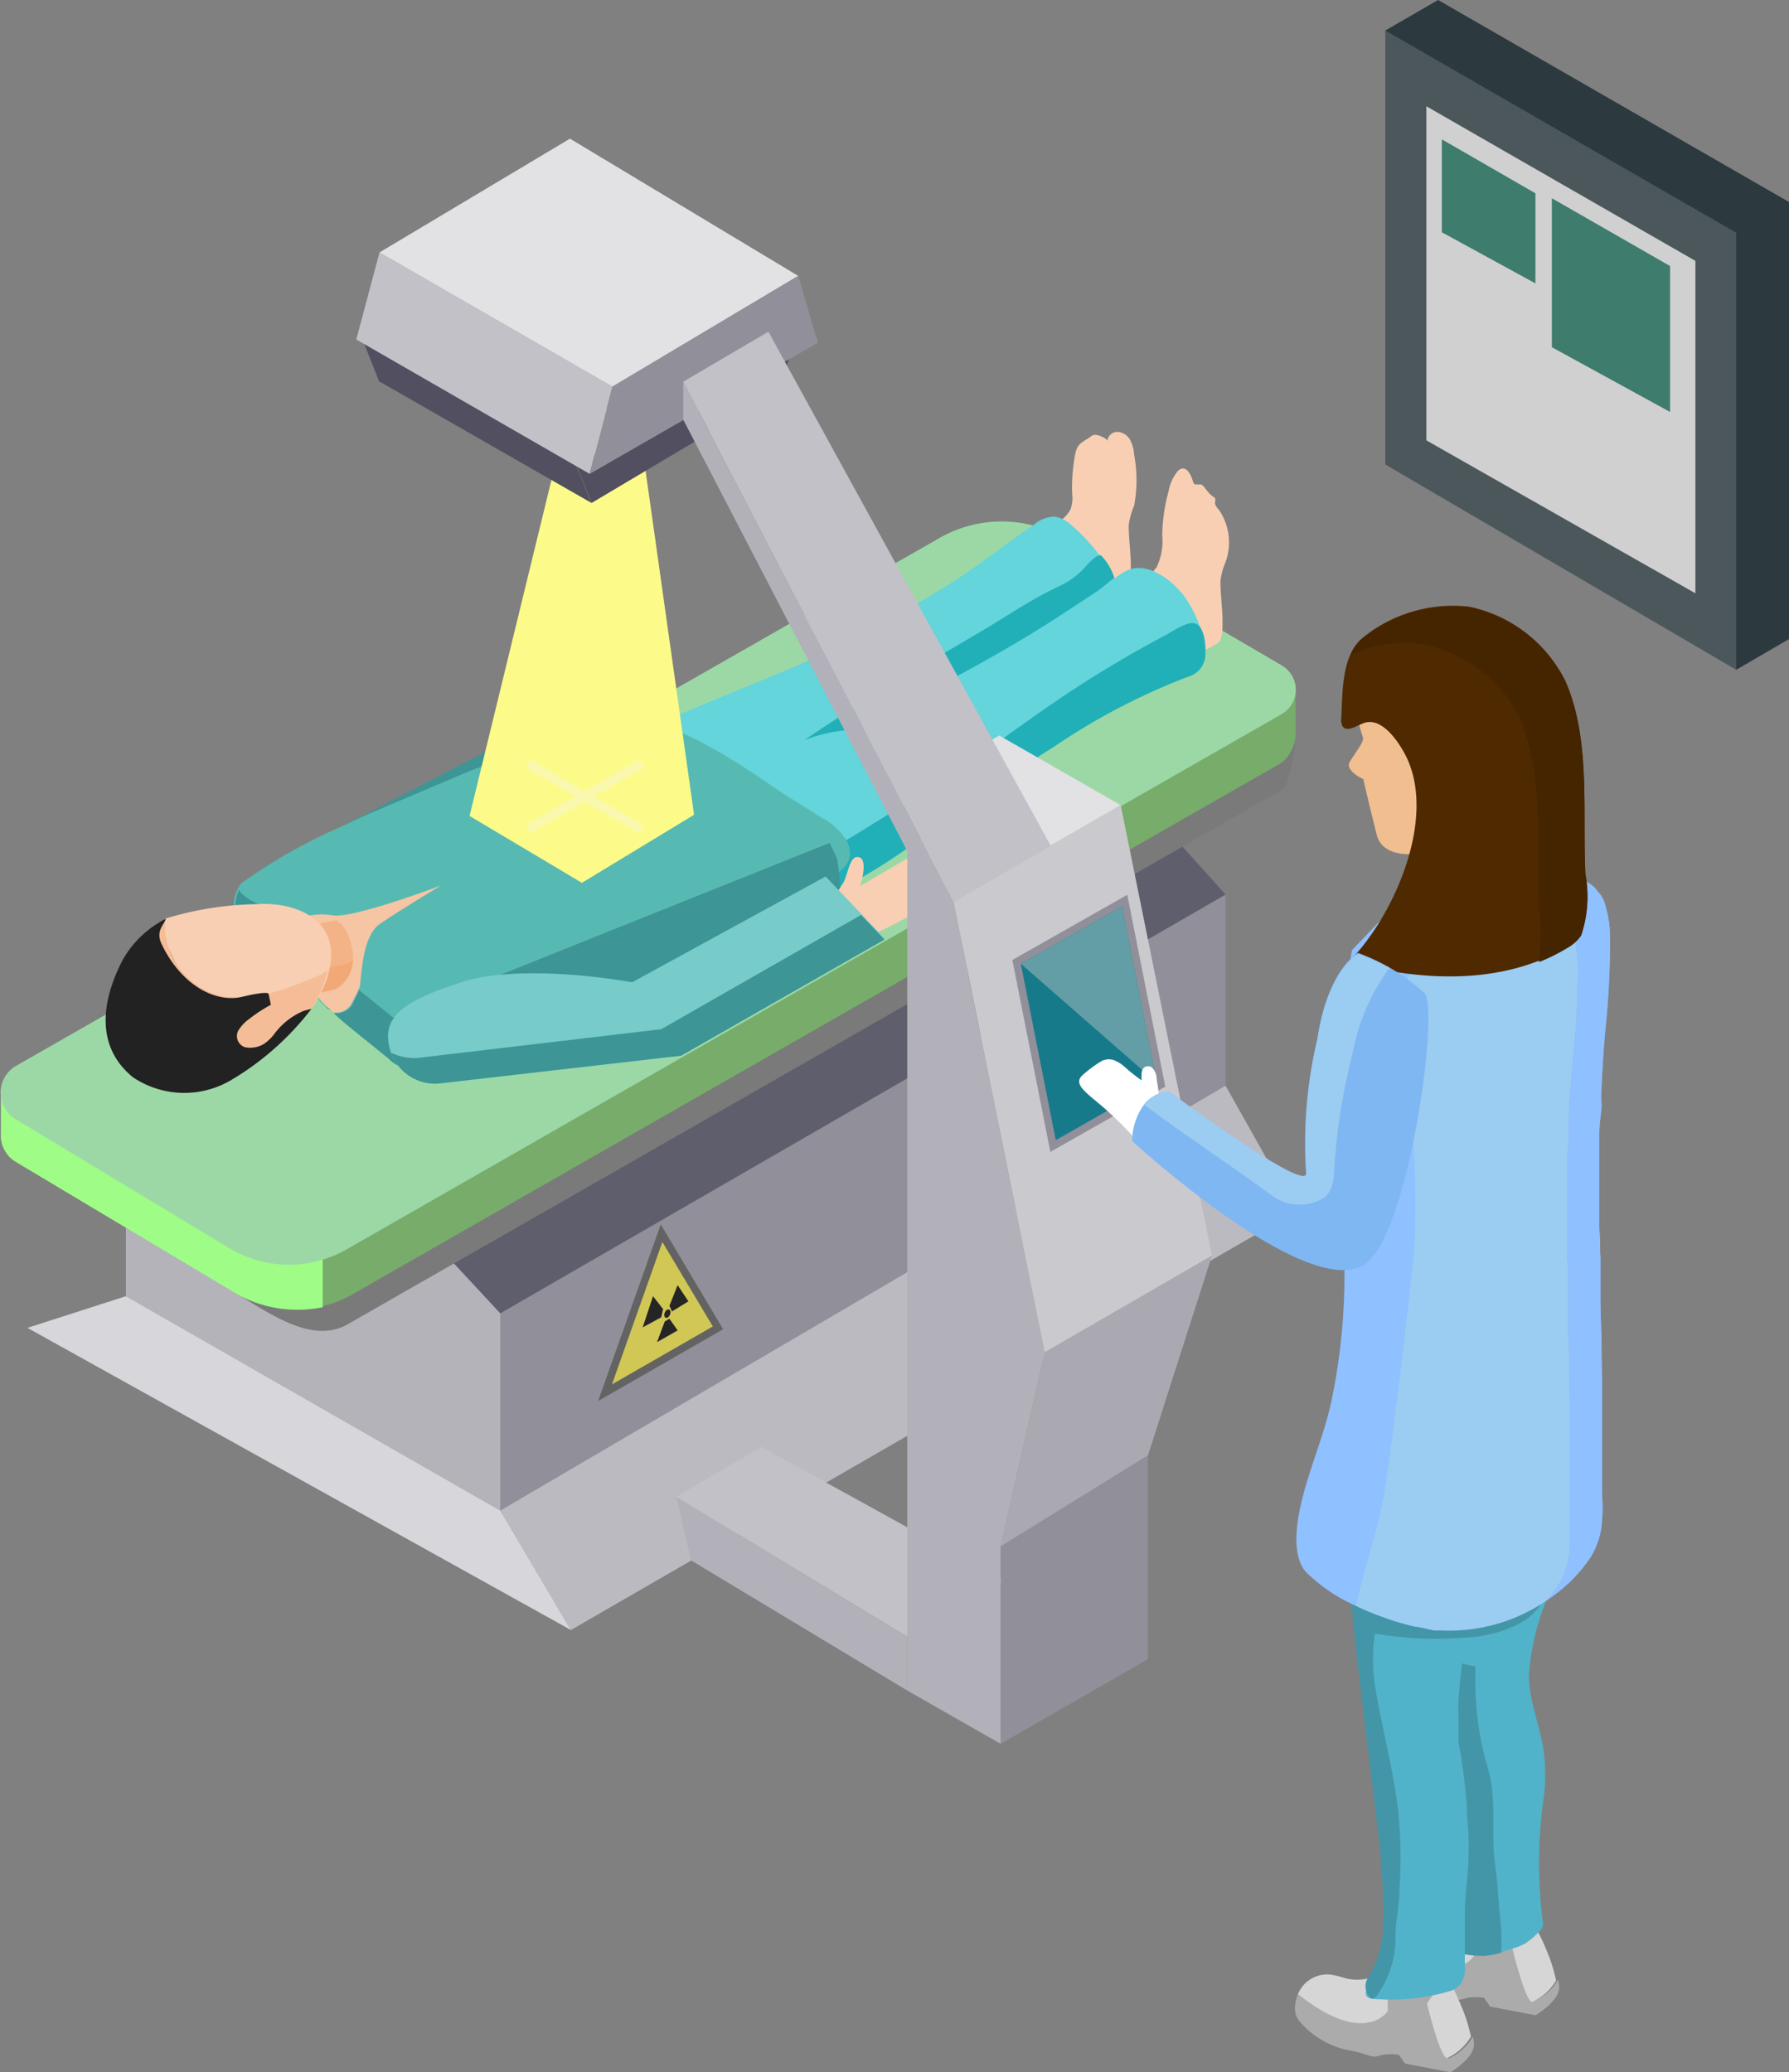 <svg xmlns="http://www.w3.org/2000/svg" viewBox="-0.039 0 76.269 88.33"><rect x="-0.039" y="0" width="76.269" height="88.33" fill="#808080" stroke="none"/><title>Depositphotos_113867976_04</title><g data-name="Layer 2"><g data-name="Layer 1" style="isolation:isolate"><path fill="#2c393f" d="M76.23 27.24V8.61L61.27 0l-2.25 1.3 14.96 27.25 2.25-1.31z"/><path fill="#4c575c" d="M73.98 28.55V9.92L59.02 1.3v18.5l14.96 8.75z"/><path fill="#d0d0d0" d="M72.24 11.12L60.77 4.53v14.24l11.47 6.52V11.12z"/><path fill="#3e7c6d" d="M71.16 11.34l-5.04-2.89v6.35l5.04 2.76v-6.22z"/><path fill="#3e7c6d" d="M65.42 8.24l-3.99-2.3V9.9l3.99 2.18V8.24z"/><path d="M58.8 83.14a.87.87 0 0 0 .17.6A3.72 3.72 0 0 0 61.29 85c.86.2.75.32 1.22.16a2.21 2.21 0 0 1 .72 0l.26.37 1.94.37s1-.6 1-1.17c0-.12 0-.23-.05-.34a2.29 2.29 0 0 1-1 .91c-.26.09-.76-1.87-.86-2.26a.52.52 0 0 0 0-.07s.44-.8 1-.89l-.11-.19H64.3a7 7 0 0 0-1.84.07 2.1 2.1 0 0 1-1.54-.08 4.07 4.07 0 0 0-.59-.14 1.34 1.34 0 0 0-1.33.89 1.47 1.47 0 0 0-.2.51z" fill="#ababab"/><path d="M64.44 83a.52.52 0 0 1 0 .07c.1.4.6 2.35.86 2.26a2.29 2.29 0 0 0 1-.91 6.73 6.73 0 0 0-.42-1.32 9.13 9.13 0 0 0-.48-1c-.51.09-.96.9-.96.9z" fill="#d6d6d6"/><path d="M62.53 81.71h-.05a2.1 2.1 0 0 1-1.6.2 4.07 4.07 0 0 0-.59-.14 1.34 1.34 0 0 0-1.33.89c2.84 2.27 3.82.73 3.82.73a1.58 1.58 0 0 0 0-.26 2.18 2.18 0 0 0 0-.27 1.85 1.85 0 0 0-.25-1.15z" fill="#d6d6d6"/><path d="M61.29 81.27c0 .15.11.29.15.43.1.33.06.68.13 1a.64.64 0 0 0 0 .12.5.5 0 0 0 .14.26.7.7 0 0 0 .29.11 4.53 4.53 0 0 0 1.26.16 3.1 3.1 0 0 0 .71-.14l.5-.16a2.67 2.67 0 0 0 .5-.2 3 3 0 0 0 .62-.53.47.47 0 0 0 .14-.21.57.57 0 0 0 0-.23 19.56 19.56 0 0 1 .06-5.38 8 8 0 0 0 0-1.7c-.12-1.11-.64-2.24-.65-3.36a10.27 10.27 0 0 1 1-3.79 26.15 26.15 0 0 0 1.4-4.56 6.83 6.83 0 0 0 .18-.9c0-.23-.14-2.14.1-2.17a5.92 5.92 0 0 1-.66 0 6.68 6.68 0 0 1-5.84-3v22.77a2.47 2.47 0 0 1 0 .54 2 2 0 0 0-.03.94z" fill="#51b3c9"/><path d="M61.56 82.23v.49a.64.64 0 0 0 0 .12.5.5 0 0 0 .14.26.7.7 0 0 0 .29.11 4.53 4.53 0 0 0 1.26.16 3.1 3.1 0 0 0 .71-.14 9.37 9.37 0 0 0-.06-1.64c-.06-.71-.11-1.43-.2-2.13-.18-1.35.08-2.68-.28-4a12.85 12.85 0 0 1-.56-3.77v-.66a4.67 4.67 0 0 1-.6-.14l-.11.28A2.82 2.82 0 0 0 62 72a5.56 5.56 0 0 0 0 .9v2.3a3.92 3.92 0 0 1-.06 1c-.09.36-.15.72-.21 1.08a27.54 27.54 0 0 0-.17 4.95z" fill="#4396a8"/><path d="M55.17 85.53a.87.87 0 0 0 .17.6 3.72 3.72 0 0 0 2.32 1.3c.86.2.75.32 1.22.16a2.21 2.21 0 0 1 .72 0l.26.37 1.94.37s1-.6 1-1.17c0-.12 0-.23-.05-.34a2.29 2.29 0 0 1-1 .91c-.26.09-.76-1.87-.86-2.26a.5.5 0 0 0 0-.07s.44-.8 1-.89l-.11-.19h-1.11a7 7 0 0 0-1.84.07 2.1 2.1 0 0 1-1.54-.08 4.09 4.09 0 0 0-.59-.14 1.34 1.34 0 0 0-1.4.83 1.47 1.47 0 0 0-.13.53z" fill="#ababab"/><path d="M58.9 84.11h-.05a2.1 2.1 0 0 1-1.59.2 4.09 4.09 0 0 0-.59-.14 1.34 1.34 0 0 0-1.37.83c2.84 2.27 3.82.73 3.82.73a1.59 1.59 0 0 0 0-.26 2.18 2.18 0 0 0 0-.27 1.85 1.85 0 0 0-.22-1.09z" fill="#d6d6d6"/><path d="M60.81 85.39a.5.5 0 0 1 0 .07c.1.4.6 2.35.86 2.26a2.29 2.29 0 0 0 1-.91 6.74 6.74 0 0 0-.42-1.32 9.09 9.09 0 0 0-.48-1c-.51.1-.96.9-.96.9z" fill="#d6d6d6"/><path d="M62.49 76.94c0 .48.07 1 .08 1.44s0 1.13-.06 1.69-.11 1.2-.1 1.79v1.85a1.3 1.3 0 0 1-.18.86 1 1 0 0 1-.39.28 8.56 8.56 0 0 1-3 .37c-.14 0-.57 0-.63-.16a.27.27 0 0 1 0-.22c.25-.44.52-.86.77-1.29a2.44 2.44 0 0 0 .14-1.28q0-1.69-.12-3.38c0-.56-.08-1.12-.14-1.67-.12-1-.33-2.07-.46-3.11s0-1.92-.11-2.88l-.41-4.13a13.28 13.28 0 0 1 0-3.76 11.82 11.82 0 0 0-.12-4.48 5.31 5.31 0 0 0-.21-.81h6.27l-.07 3.07A52 52 0 0 1 63 67c-.13.94-.43 1.8-.56 2.75l-.1.73c-.08.68-.16 1.36-.2 2a7.32 7.32 0 0 0 0 .78v1c.18.96.28 1.82.35 2.68z" fill="#51b3c9"/><path d="M57.45 66.61c-.08-1.63-.08-3.26-.07-4.89 0-.94-.1-1.9 0-2.83.08-1.31 2.84-.89 3.62-.89h2.84v1.18h-4.72s-.35 2.22-.38 2.48a20.21 20.21 0 0 0-.18 2.92c0 .45-.09 1 .44 1.25a1.79 1.79 0 0 0 .74.06 36.1 36.1 0 0 1 4.71.15 1.78 1.78 0 0 1 1.44.57 1.21 1.21 0 0 1 .15.78 2.49 2.49 0 0 1-1.33 1.83 5.57 5.57 0 0 1-2.26.58 15.08 15.08 0 0 1-3.87-.17 7.4 7.4 0 0 0 0 2.23c.28 1.67.71 3.3.95 5a19.11 19.11 0 0 1 .09 3.69c0 .64-.14 1.27-.17 1.9a4.19 4.19 0 0 1-.77 2.59c-.13.16-.28.24-.39 0a.68.68 0 0 1-.07-.62 2.65 2.65 0 0 1 .21-.38 4.25 4.25 0 0 0 .49-2.04 17.49 17.49 0 0 0-.09-2.53c0-.56-.1-1.12-.16-1.68-.16-1.43-.35-2.84-.52-4.28-.25-2.14-.53-4.28-.67-6.44q-.01-.21-.03-.46z" fill="#4396a8"/><path d="M55.63 67a7 7 0 0 0 2.14 1.45 10.53 10.53 0 0 0 1.19.49c.15.06.31.11.46.16l.52.15.37.09h.06l.4.09.32.05h.36A7.34 7.34 0 0 0 66.2 68a6.28 6.28 0 0 0 1.56-1.66 3.23 3.23 0 0 0 .49-1.66v-5.42c0-1.87-.06-3.68-.11-4.89v-.84c0-.67-.06-1.34-.07-2v-1.16c0-.85 0-1.71.09-2.57v-3.58C68 43 68 41.92 68 40.83v-.81a7 7 0 0 1 .22-1.02 1.88 1.88 0 0 0 0-.38 1.12 1.12 0 0 0-.25-.76 1.25 1.25 0 0 0-.34-.26 5.09 5.09 0 0 0-3.19-.71l-3.84.47-3 3.14-1.08 5.9a22.78 22.78 0 0 0 .08 3.6 22.61 22.61 0 0 1 .62 2.5v.13a26 26 0 0 1-.48 7c-.3 1.49-.93 2.87-1.28 4.33-.21.86-.46 2.33.17 3.04z" fill="#8fc0ff"/><path d="M59.81 38.19l.82-.86 3.85-.48h.54c.41.33 1.17 1.26-1 1.8a6.08 6.08 0 0 1-4.21-.46z" fill="#c2d6ef"/><path d="M64.39 35.3l.11 1.76s-.3.62-1.94.72-1.92-.46-1.92-.46l-.11-1.72z" fill="#c7ab9f"/><path d="M64.49 37.06s-.3.62-1.94.72a5.53 5.53 0 0 1-.62 0L61.79 36l2.63-.21z" fill="#dbbaa4"/><path d="M61.83 36.09s-2.8 1-3.18-.52-.57-2.36-.57-2.36-.81-.36-.57-.75.59-.82.56-1-.44-1.08-.06-1.62a15.68 15.68 0 0 1 2.5-1.89l3.35 3.34-.1 4.19z" fill="#f1be8f"/><path d="M57.77 68.45a10.53 10.53 0 0 0 1.19.49c.15.06.31.11.46.16l.52.15.37.09c.26 0 .52.1.78.16h.36A7.34 7.34 0 0 0 66.2 68a6.28 6.28 0 0 0 1.56-1.66 3.23 3.23 0 0 0 .49-1.66v-5.42c0-1.24 0-2.48-.07-3.72v-2.02c0-.43 0-.86-.05-1.29V48.29c0-.3 0-.61.08-.92s0-.43 0-.64c0-.95.09-1.89.18-2.85a36.14 36.14 0 0 0 .2-4 4.48 4.48 0 0 0-.18-1.24 1.23 1.23 0 0 0-1.06-1c-2.42-.28-5.2 1.51-6.79 3.19a3 3 0 0 0-.72 1.29c-.08.3-.17.61-.26.92-.15.51-.29 1-.44 1.53a7.19 7.19 0 0 1 .78 2.82c.08-.27.16-.54.23-.79 0 .67 0 1.34.05 2a39.62 39.62 0 0 1 .06 4.58c-.15 1.68-1 8.83-1.29 10.48s-.86 3.19-1.2 4.79z" fill="#9bccf2"/><path d="M66.4 67.57a3.24 3.24 0 0 0 .49-1.66v-5.42c0-1.24 0-2.48-.07-3.72v-2.02c0-.43 0-.86-.05-1.29V49.52a9.21 9.21 0 0 1 .08-.92v-.64c0-.95.09-1.89.18-2.85a36.17 36.17 0 0 0 .2-4 4.48 4.48 0 0 0-.18-1.24 1.23 1.23 0 0 0-1.06-1 8.08 8.08 0 0 0-5.42 2c1.59-1.68 4.37-3.46 6.79-3.19a1.23 1.23 0 0 1 1.06 1 4.48 4.48 0 0 1 .18 1.24 36.14 36.14 0 0 1-.2 4c-.09 1-.14 1.9-.18 2.85v.64a9.24 9.24 0 0 0-.08.92v3.94c0 .43 0 .86.05 1.29v2.02c0 1.24.05 2.48.07 3.72v4.15c0 .44.05.86 0 1.27a3.23 3.23 0 0 1-.49 1.66A6.28 6.28 0 0 1 66.2 68l-.26.18a6.16 6.16 0 0 0 .46-.61z" fill="#929fe0"/><path d="M66.4 67.57a3.24 3.24 0 0 0 .49-1.66v-5.42c0-1.24 0-2.48-.07-3.72v-2.02c0-.43 0-.86-.05-1.29V49.52a9.21 9.21 0 0 1 .08-.92v-.64c0-.95.09-1.89.18-2.85a36.17 36.17 0 0 0 .2-4 4.48 4.48 0 0 0-.18-1.24 1.23 1.23 0 0 0-1.06-1 8.08 8.08 0 0 0-5.42 2c1.59-1.68 4.37-3.46 6.79-3.19a1.23 1.23 0 0 1 1.06 1 4.48 4.48 0 0 1 .18 1.24 36.14 36.14 0 0 1-.2 4c-.09 1-.14 1.9-.18 2.85v.64a9.24 9.24 0 0 0-.08.92v3.94c0 .43 0 .86.05 1.29v2.02c0 1.24.05 2.48.07 3.72v4.15c0 .44.05.86 0 1.27a3.23 3.23 0 0 1-.49 1.66A6.28 6.28 0 0 1 66.2 68l-.26.18a6.16 6.16 0 0 0 .46-.61z" fill="#8fc0ff"/><path d="M67.55 37.24a5.17 5.17 0 0 1-.18 2.59 1.76 1.76 0 0 1-.61.54C64 42 60.55 41.84 57.46 41c1.92-1.92 3.8-6.16 2.41-8.83-.3-.57-1-1.62-1.76-1.35-.32.11-.72.41-.91.14a.5.5 0 0 1-.06-.32c.06-1.06 0-2.64.86-3.41a6.1 6.1 0 0 1 4.6-1.37A5.92 5.92 0 0 1 66.68 29c1.11 2.46.74 5.57.87 8.24z" fill="#4f2900"/><path d="M65.59 38.81c-.13-2.67.24-5.78-.87-8.29a5.92 5.92 0 0 0-4.09-3.06 5.42 5.42 0 0 0-3.08.46 2 2 0 0 1 .45-.65 6.1 6.1 0 0 1 4.6-1.37 5.92 5.92 0 0 1 4.08 3.1c1.11 2.5.74 5.62.87 8.29a5.16 5.16 0 0 1-.18 2.59 1.76 1.76 0 0 1-.61.54 7.93 7.93 0 0 1-1.19.59 8.17 8.17 0 0 0 .02-2.2z" fill="#452400"/><path fill="#91909a" d="M21.29 55.98v8.41l30.92-17.85v-8.41L21.29 55.98z"/><path fill="#b4b3ba" d="M21.29 55.98v8.41L5.33 55.25v-8.68l9.75 2.68 6.21 6.73z"/><path fill="#5f5e6d" d="M52.21 38.13l-7.22-8.02-30.91 18.12 7.21 7.75 30.92-17.85z"/><path fill="#bbbac1" d="M55.22 51.63l-3.01-5.35-30.92 18.11 3.01 5.09 30.92-17.85z"/><path fill="#c2c1c7" d="M32.42 61.67l-3.63 2.13 9.85 5.97 4.15-2.38-10.37-5.72z"/><path fill="#b2b1b9" d="M28.79 63.8l.63 2.71 9.22 5.55v-2.29l-9.85-5.97z"/><path fill="#d7d6da" d="M1.13 56.6l4.2-1.35 15.96 9.14 3.01 5.09L1.13 56.6z"/><path d="M1.64 46.43v.25L40 24.74a5.34 5.34 0 0 1 5.33 0l7.5 4.39h2.37v2.22c0 .35-.23 2.11-.58 2.31L14.78 56.45c-1.55.89-3.45-.55-5-1.47L.65 49.52A1.31 1.31 0 0 1 0 48.3v-1.87z" fill="#7a7a7a"/><path d="M1.64 46.43v.25L40 24.74a5.34 5.34 0 0 1 5.33 0l7.5 4.39h2.37v2.22a1.7 1.7 0 0 1-.58 1.15L14.78 55.29a5 5 0 0 1-5-.31L.65 49.52A1.31 1.31 0 0 1 0 48.3v-1.87z" fill="#77ac6b"/><path d="M1.64 46.43H0v1.87a1.31 1.31 0 0 0 .64 1.23L9.79 55a5.34 5.34 0 0 0 3.93.72V43H8l-6.36 3.68z" fill="#9ffc86"/><path d="M54.6 30.44L14.78 53.23a4.94 4.94 0 0 1-5 0L.65 47.72a1.32 1.32 0 0 1 0-2.29L40 22.94a5.34 5.34 0 0 1 5.33 0l9.27 5.42a1.2 1.2 0 0 1 0 2.08z" fill="#9cd8a6"/><path d="M48.39 25.19a1.32 1.32 0 0 1 .27-.38 4.14 4.14 0 0 0 .61-.63 2.59 2.59 0 0 0 .24-1.36 7.54 7.54 0 0 1 .27-1.88 1.86 1.86 0 0 1 .41-.88c.32-.28.54.16.62.43a.27.27 0 0 0 .09.16h.26c.09 0 .27.32.44.46s.13.07.16.13 0 .15 0 .23a.6.6 0 0 0 .16.25 2.46 2.46 0 0 1 .3 2.21 3.14 3.14 0 0 0-.23.83c0 .61.1 1.22.09 1.83 0 .24 0 .64-.19.81a3.58 3.58 0 0 1-.59.32 1.59 1.59 0 0 1-1.09.12c-.09 0-.24-.27-.3-.34l-.69-.79c-.27-.31-.56-.61-.82-.93a.57.57 0 0 1-.01-.59z" fill="#f8cfb3"/><path d="M44.7 22.92a3 3 0 0 1 .64-.87 1.32 1.32 0 0 0 .25-.32 1.36 1.36 0 0 0 .08-.67 7.73 7.73 0 0 1 .12-1.66c.08-.42.21-.5.54-.7.15-.09.2-.19.38-.16s.46.17.46.26a.43.43 0 0 1 .44-.39.66.66 0 0 1 .53.34 1.5 1.5 0 0 1 .17.63 5.86 5.86 0 0 1 0 2.18 3.15 3.15 0 0 0-.23.83c0 .61.1 1.22.09 1.83 0 .24 0 .64-.19.81a3.57 3.57 0 0 1-.59.32 1.59 1.59 0 0 1-1.09.12c-.09 0-.24-.27-.3-.34l-.69-.79c-.3-.34-.82-.68-.71-1.18a1.5 1.5 0 0 1 .1-.24z" fill="#f8cfb3"/><path d="M28.29 37.45L47 26.63a1.38 1.38 0 0 0 .51-1.89 8 8 0 0 0-1.91-2.39 1.32 1.32 0 0 0-.68-.33 1.42 1.42 0 0 0-.88.34c-1.25.86-2.43 1.81-3.72 2.61s-2.8 1.67-4.26 2.4C32.9 29 29.46 30 26.34 31.74c-.34.19-.61.46-.95.65z" fill="#63d5db"/><path d="M36.22 31.07l-.24.06a6.75 6.75 0 0 0-1.73.42c2.5-1.7 5.12-3.21 7.73-4.75 1-.6 2-1.28 3.11-1.8a3.37 3.37 0 0 0 1-.69c.13-.12.6-.72.82-.63a2.51 2.51 0 0 1 .56.95c-.27.2-.53.43-.73.57L45 26.34c-1.36.88-2.76 1.68-4.18 2.45-1.11.6-2.2 1.22-3.34 1.77a8.05 8.05 0 0 1-1.26.51z" fill="#21b0b8"/><path d="M29 34.45l2.38-1.3a45.94 45.94 0 0 1 4.87-2 46.56 46.56 0 0 0 4.62-2.34c1.42-.77 2.83-1.57 4.18-2.45l1.71-1.13c.41-.28 1-.92 1.53-1 .87-.17 1.93.75 2.32 1.43a5.51 5.51 0 0 1 .69 1.67 10.06 10.06 0 0 0-.83.57 30.6 30.6 0 0 1-6.22 3.51 14.78 14.78 0 0 0-2.74 1.48l-3 2.13a11.72 11.72 0 0 1-2.87 1.67 10.43 10.43 0 0 0-3.37 2.07 4.69 4.69 0 0 0-.53.51z" fill="#63d5db"/><path d="M29 34.45l.92-.5L32 37.57s1.85-.71 2.07-.81a17.84 17.84 0 0 0 2.31-1.15c1.09-.67 2.17-1.35 3.26-2 2.28-1.48 4.42-3.18 6.72-4.63 1.07-.67 2.16-1.31 3.28-1.9.29-.15.95-.64 1.31-.49s.42.92.4 1.26a1 1 0 0 1-.75 1 27.82 27.82 0 0 0-5.66 2.95 88.686 88.686 0 0 0-5.36 3.65 22.89 22.89 0 0 1-5.32 3.16 15.55 15.55 0 0 0-2.26.98z" fill="#21b0b8"/><path d="M22.46 32.15s.74-1 1.06-1.38.72-1.46 1-1.25-.45 1.5-.45 1.5l2.11-1.08a.22.22 0 0 1 .35.1l.11.26s.51-.33.44.62-.11.79-.49 1.06a7.64 7.64 0 0 1-1.7 1.11c-1 .45-1.68.71-1.68.71z" fill="#f8cfb3"/><path fill="#3d9595" d="M11.22 36.95l11.01-5.72 1.22 1.85.81 1.2-2.99 1.71-5.5 3.14-4.55-2.18z"/><path d="M10.18 39.47a1.56 1.56 0 0 1 .07-1.82 23.3 23.3 0 0 1 4.39-2.47c.46-.23.93-.44 1.4-.64L19.66 33c.56-.24 5-1.91 6.23-2.27 2.21-.64 5.84 2 7.46 3.1L35 34.86a2.74 2.74 0 0 1 1.07 1c.52 1.13-.69 1.52-1.44 1.86l-5.75 2.59-9.76 4.4a10.25 10.25 0 0 1-1.95.88l-2.3-1.86a14 14 0 0 1-3.07-3.49c-.12-.18-.23-.37-.33-.56s-1.11 0-1.19-.13z" fill="#57bab2"/><path d="M16.16 39.38c-.83.56-.78 2.53-.88 2.73l-.31.63a.76.76 0 0 1-.83.41L14 43l-.12-.13c-.2-.2-.4-.41-.58-.63l-.3-.35a10.64 10.64 0 0 1-.68-.92 1.66 1.66 0 0 1-.15-.23v-.05c-.06-.08-.1-.15-.15-.24v-.07l-.26-.45.13-.36a3 3 0 0 1 2.22-.56c.82.19 4.66-1.27 4.66-1.27s-1.56.93-2.61 1.64z" fill="#f6c5a4"/><path d="M17.16 45.51a1.41 1.41 0 0 1-.64-.39l-1.68-1.36c-.28-.23-.55-.47-.81-.72l-.1-.04q-.37-.36-.72-.75l-.11-.12c-.23-.26-.45-.53-.66-.81l-.07-.09c-.22-.29-.42-.59-.62-.9s-.23-.37-.33-.56v-.07c-.09-.16-1.12 0-1.21-.16A2.7 2.7 0 0 1 10 39a2.64 2.64 0 0 1 0-.3 1.69 1.69 0 0 1 .15-.77c.34.59 1.66.82 2.08 1.36a4.27 4.27 0 0 0-.47.25l-.13.36.26.45.05.08c0 .08.09.16.15.24v.05a1.67 1.67 0 0 0 .15.23 10.62 10.62 0 0 0 .68.92l.3.35c.19.22.38.43.58.63a.72.72 0 0 0 .2.15l.18.18a.76.76 0 0 0 .83-.41l.27-.56 1.45 1.17 18.6-7.45c.11.22.22.45.32.68a10.21 10.21 0 0 1 .1 2.59c-2.49 1-5 2-7.41 3.11S23.07 43 21 44.49a4.81 4.81 0 0 1-1.4 1 3.94 3.94 0 0 1-1.7.05 5.4 5.4 0 0 0-.56 0z" fill="#3d9595"/><path d="M12.27 42.61l2-.43A1.45 1.45 0 0 0 15 41a2.33 2.33 0 0 0-.45-1.57l-.25-.21-2 .42z" fill="#f4b387"/><path d="M12.33 39.66l.45-.1v1.94l2-.43a1.64 1.64 0 0 0 .26-.19L15 41a1.45 1.45 0 0 1-.74 1.16l-2 .43z" fill="#f3a977"/><path d="M35.16 38.94s.48-.91.72-1.26.28-1.25.7-1.14.05 1.23.05 1.23l2.08-1.22a.38.38 0 0 1 .46 0l.23.18s.48-.35.77.4.18.63-.16.91a7 7 0 0 1-1.58 1.17c-1 .53-1.72.86-1.72.86z" fill="#f8cfb3"/><path d="M18.63 46.19a2 2 0 0 1-2-1.32c-.47-1.44.34-2.14 3-3s7.28 0 7.28 0l8.25-4.51L37.67 40 29 45z" fill="#77ccca"/><path d="M18.63 46.19a2 2 0 0 1-2-1.32 2.32 2.32 0 0 0 1.1.23l10.42-1.23L36.67 39l1 1.05L29 45z" fill="#3d9595"/><path d="M13.24 43a5.12 5.12 0 0 0 .67-1.33c.78-2.47-1.36-3.24-3-3.13a14 14 0 0 0-3.91.62 1.59 1.59 0 0 0 .16 1.28c.84 1.74 1.21 2.61 2.34 2.34s1.89-.41 1.89-.41l.1.47s-2 1.06-1.32 1.49c1.47.98 1.27-.98 3.07-1.33z" fill="#f8cfb3"/><path d="M9.94 44.22a.44.44 0 0 1 0-.16v-.09a.17.17 0 0 0 0-.07.8.8 0 0 0-.32-.47 1.9 1.9 0 0 0-.44-.18 2.4 2.4 0 0 1-1-.55c-.18-.19-.25-.46-.42-.65s-.37-.32-.54-.51a1.93 1.93 0 0 1-.59-1.2 2.07 2.07 0 0 1 .07-.45 2 2 0 0 1 .3-.73v.57a3.17 3.17 0 0 0 2.29 2.69 4.56 4.56 0 0 0 2.37-.14 9.44 9.44 0 0 0 1.19-.41c.16-.07 1-.37 1.08-.54 0 .12-.06.24-.09.36a5.08 5.08 0 0 1-.6 1.31 2.57 2.57 0 0 0-1.44.92 1.64 1.64 0 0 0-.25.33.73.73 0 0 1-.26.33.87.87 0 0 1-.26.09l-.5.12a.43.43 0 0 1-.35-.05.47.47 0 0 1-.12-.19v-.12z" fill="#f5bd97"/><path d="M9.88 46a12 12 0 0 0 3.36-3s-.26.07-.31.08a3 3 0 0 0-1.28 1 1.89 1.89 0 0 1-.44.42 1.15 1.15 0 0 1-.8.14.5.5 0 0 1-.29-.71 1.67 1.67 0 0 1 .47-.5 6.37 6.37 0 0 1 .92-.6l-.1-.47s0-.14-1.13.13S7.7 42 6.86 40.26c-.27-.56.06-.8.18-1.1a4.37 4.37 0 0 0-1.85 1.76c-.84 1.62-1.24 3.63.44 5a3.93 3.93 0 0 0 4.25.08z" fill="#222"/><path style="mix-blend-mode:overlay" fill="#fcfb89" d="M27.13 17.56l2.42 17.17-4.78 2.9-4.79-2.85 4.28-17.56 2.87.34z"/><path fill="#514f60" d="M24.5 19.77l.68 1.67-9.06-5.19-.66-1.67 9.04 5.19z"/><path fill="#514f60" d="M24.5 19.77l.68 1.67 7.84-4.66.66-1.66-9.18 4.65z"/><path fill="#c2c1c7" d="M26.07 16.48l-.97 3.72-9.95-5.73.99-3.71 9.93 5.72z"/><path fill="#e2e1e3" d="M33.99 11.76l-7.92 4.72-9.93-5.72 8.12-4.85 9.73 5.85z"/><path fill="#91909a" d="M26.07 16.48l-.97 3.72 9.73-5.59-.84-2.85-7.92 4.72z"/><path fill="#e2e1e3" d="M42.56 31.35l-3.64 2.13 4.68 3.22 4.14-2.38-5.18-2.97z"/><path fill="#cac9ce" d="M47.74 34.32l-7.13 4.12 3.89 19.2 7.13-4.12-3.89-19.2z"/><path fill="#91909a" d="M49.64 46.32l-1.62-8.18-4.9 2.78 1.62 8.18 4.9-2.78z"/><path fill="#177a8b" d="M49.28 46.15l-1.48-7.52-4.32 2.45 1.49 7.52 4.31-2.45z"/><path fill="#c2c1c7" d="M32.72 14.14l-3.63 2.13 11.52 22.17 4.15-2.38-12.04-21.92z"/><path fill="#aaa9b1" d="M51.63 53.52l-2.73 8.52-6.28 3.88 1.88-8.28 7.13-4.12z"/><path fill="#91909a" d="M42.62 65.92v8.41l6.28-3.61v-8.68l-6.28 3.88z"/><path fill="#b2b1b9" d="M29.09 16.27l11.52 22.17 3.89 19.2-1.88 8.28v8.41l-3.98-2.27V36.28l-9.55-18.39v-1.62z"/><path fill="#faf8ae" d="M22.356 32.718l.2-.346 4.866 2.813-.2.346z"/><path fill="#faf8ae" d="M22.357 35.178l4.867-2.81.2.347-4.867 2.81z"/><path fill="#639da5" d="M49.28 46.15l-5.8-5.07 4.32-2.45 1.48 7.52z"/><path fill="#636363" d="M30.79 56.66l-2.66-4.47-2.67 7.53 5.33-3.06z"/><path fill="#d1c754" d="M26.05 59.01l4.3-2.47-2.15-3.6-2.15 6.07z"/><path fill="#252525" d="M27.8 55.25l-.44 1.33.79-.43.08-.35-.43-.55z"/><path fill="#252525" d="M28.5 55.66l.35-.88.46.69-.7.43-.11-.24z"/><path fill="#252525" d="M28.5 56.21l-.2.12-.33.88.88-.5-.35-.5z"/><ellipse cx="28.41" cy="56" rx=".19" ry=".12" transform="rotate(-66.95 28.407 55.995)" fill="#252525"/><path d="M49 48.54a.67.67 0 0 1-.78-.15A15.78 15.78 0 0 0 47 47.2c-.8-.68-1.3-1-.88-1.38a5.73 5.73 0 0 1 .8-.59.67.67 0 0 1 .62 0 1.44 1.44 0 0 1 .35.23 7.47 7.47 0 0 0 .74.59 1 1 0 0 1 0-.23.48.48 0 0 1 .05-.25.27.27 0 0 1 .4-.06.69.69 0 0 1 .19.48l.07.44A1.34 1.34 0 0 0 50 47.5c.42.3-.44.77-1 1.04z" fill="#fff"/><path d="M57.86 40.62s-1.29.65-1.74 3.67a19.24 19.24 0 0 0-.48 5.71c.1.95-5.85-3.47-5.85-3.47a1.5 1.5 0 0 0-1 .48 2.62 2.62 0 0 0-.56 1.63s7.39 6.79 9.87 5.28c1.89-1.14 3.21-10.73 2.61-11.57a8.5 8.5 0 0 0-2.85-1.73z" fill="#7fb7f2"/><path d="M48.8 47a1.5 1.5 0 0 1 1-.48s5.95 4.42 5.85 3.47a19.23 19.23 0 0 1 .47-5.67c.46-3 1.74-3.67 1.74-3.67a14.68 14.68 0 0 1 1.34.6 9 9 0 0 0-1.59 3.72 26.24 26.24 0 0 0-.76 4.73c0 .48-.07 1.1-.46 1.37a2 2 0 0 1-2.19-.1c-1.8-1.32-3.67-2.54-5.46-3.88z" fill="#9bccf2"/></g></g></svg>